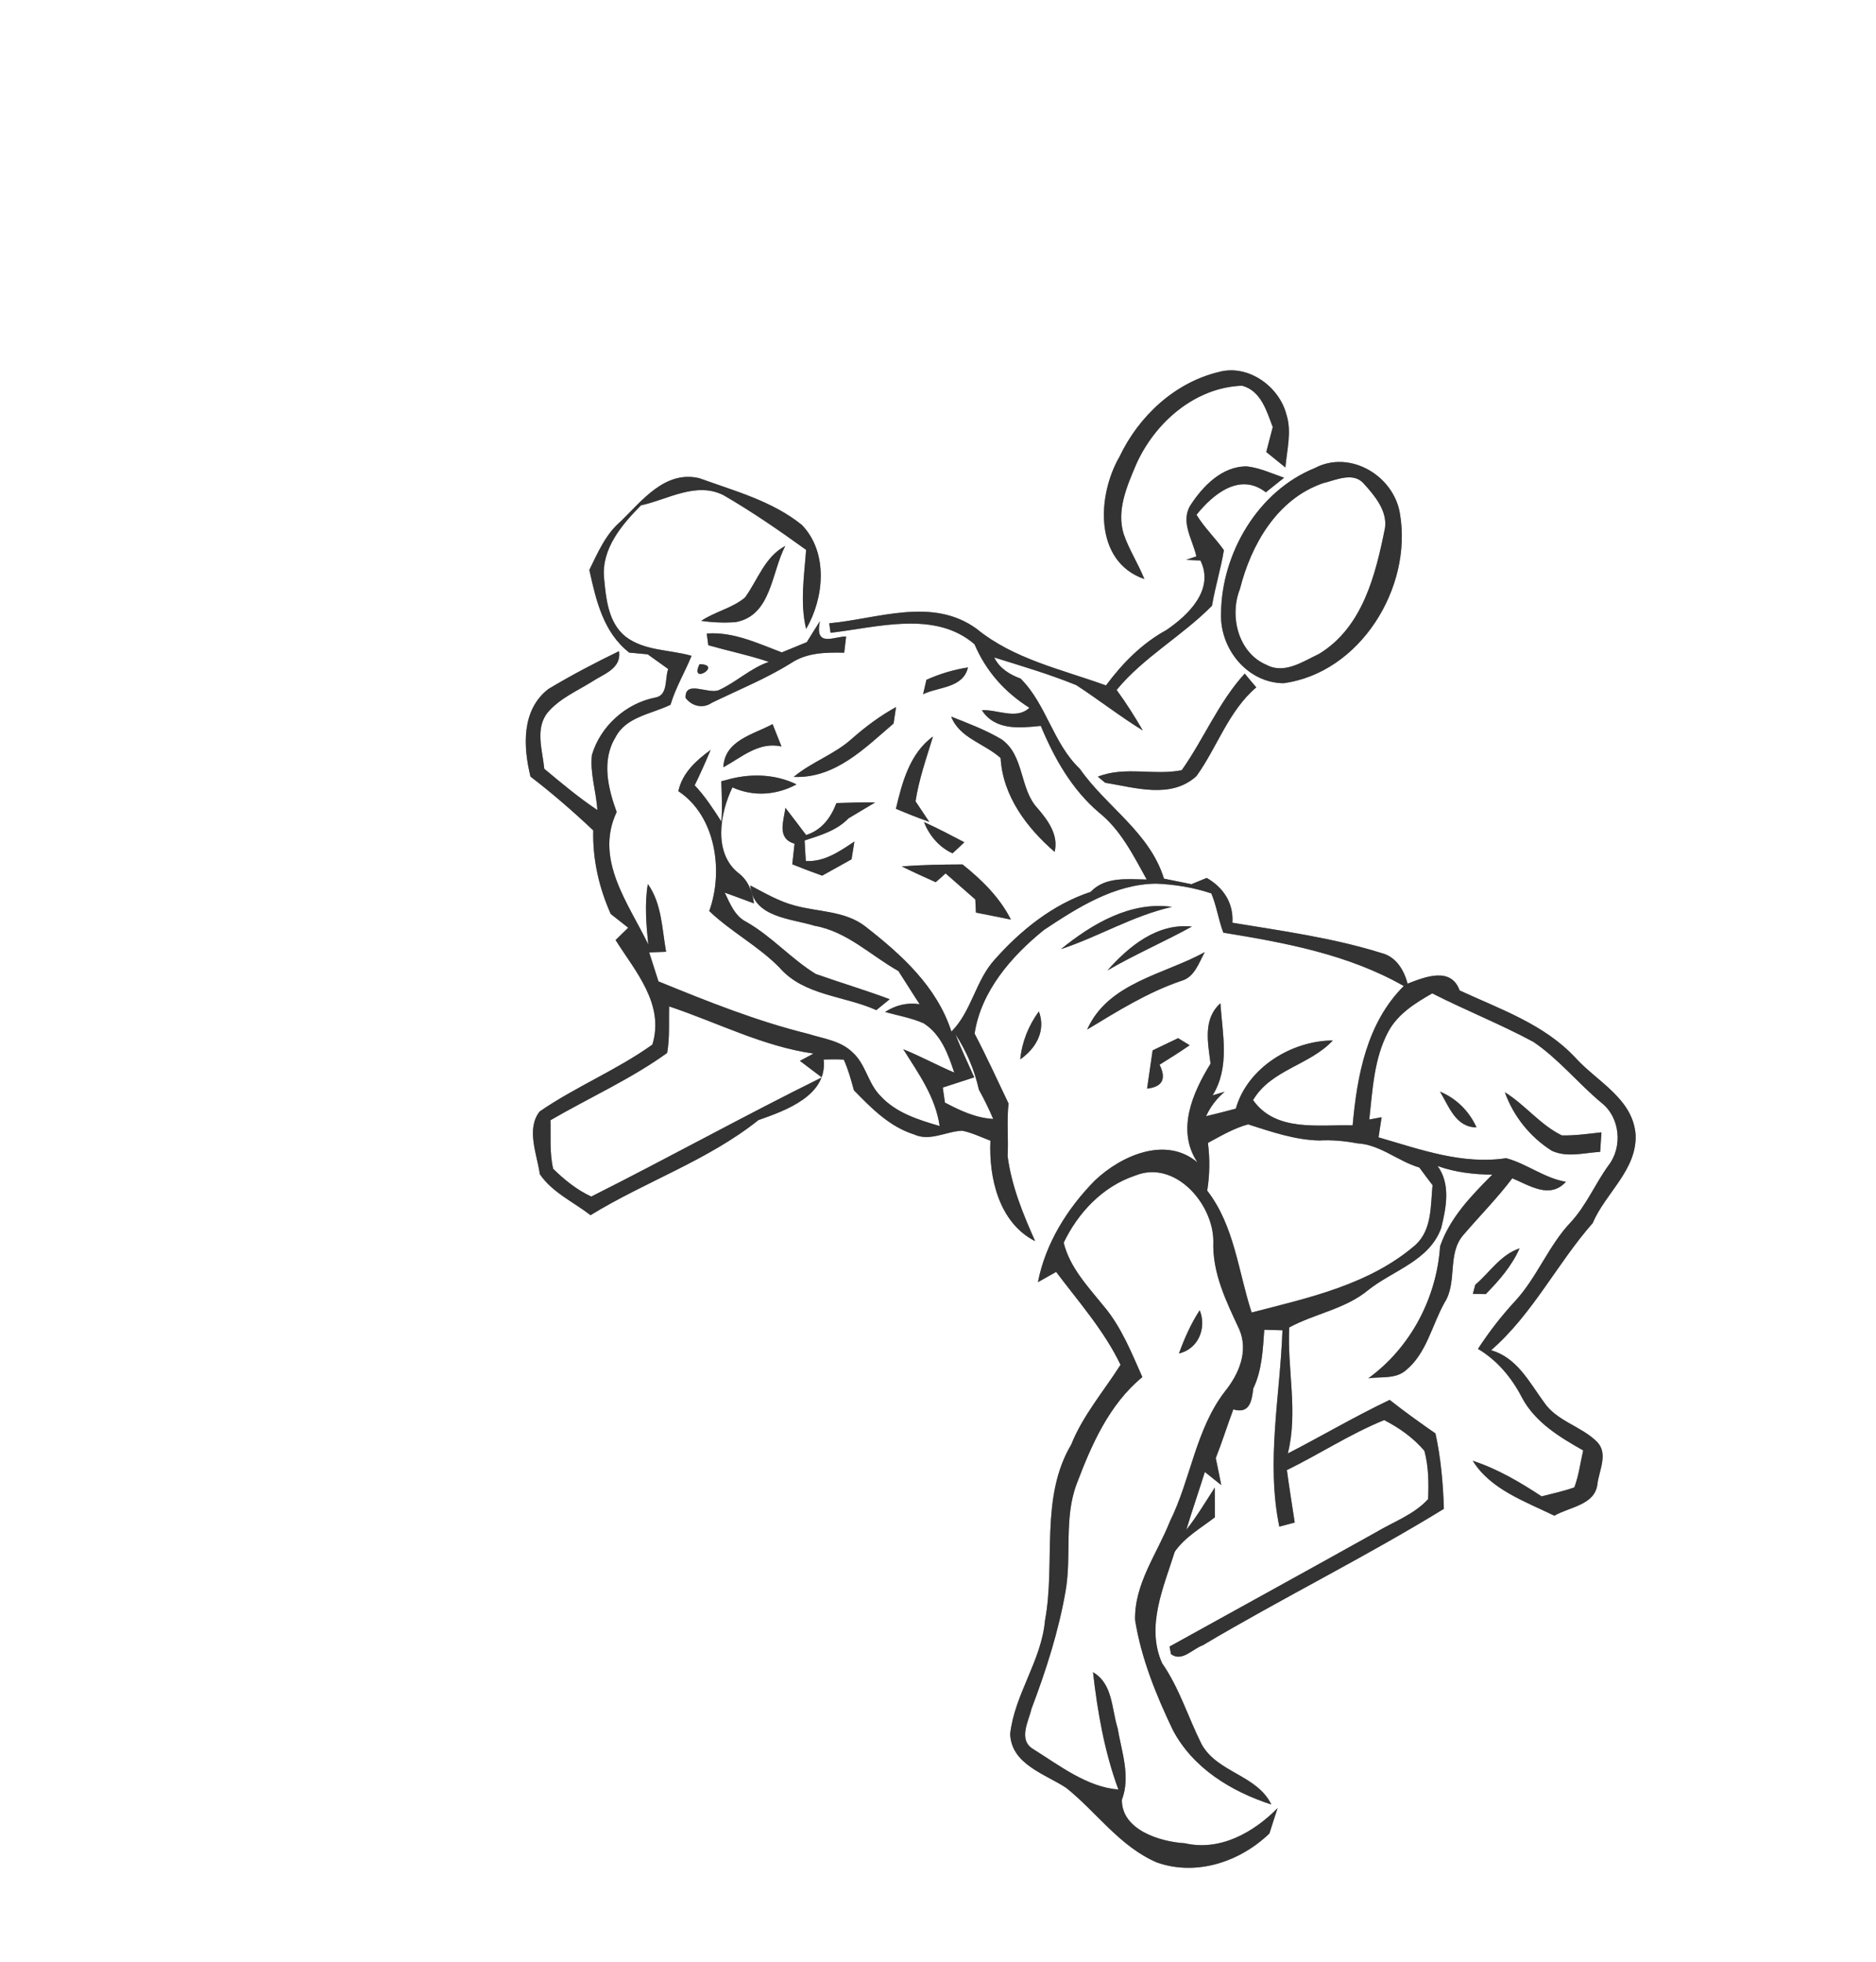 <?xml version="1.0" encoding="UTF-8" ?>
<!DOCTYPE svg PUBLIC "-//W3C//DTD SVG 1.1//EN" "http://www.w3.org/Graphics/SVG/1.1/DTD/svg11.dtd">
<svg width="263pt" height="275pt" viewBox="0 0 263 275" version="1.1" xmlns="http://www.w3.org/2000/svg">
<rect x="0" y="0" width="263" height="275" fill="#808080" stroke="none"/>
<g id="#ffffffff">
<path fill="#FFFFFF" opacity="1.00" d=" M 0.00 0.00 L 263.00 0.00 L 263.00 275.00 L 0.00 275.00 L 0.00 0.00 M 156.93 64.04 C 153.80 69.47 153.33 78.71 160.43 81.16 C 159.57 79.00 158.28 77.05 157.53 74.85 C 156.50 71.53 157.99 68.14 159.27 65.12 C 161.88 59.24 167.51 54.30 174.13 54.06 C 176.79 54.77 177.57 57.61 178.43 59.86 C 178.20 60.73 177.75 62.48 177.52 63.35 C 178.19 63.89 179.53 64.98 180.20 65.52 C 180.41 63.06 181.13 60.48 180.33 58.05 C 179.30 54.14 174.99 51.05 170.94 52.12 C 164.70 53.59 159.64 58.33 156.93 64.04 M 166.85 70.88 C 165.48 73.22 167.22 75.66 167.72 77.98 C 167.36 78.11 166.64 78.35 166.29 78.47 C 166.79 78.49 167.79 78.53 168.29 78.56 C 170.30 82.63 166.60 86.22 163.51 88.31 C 160.09 90.18 157.35 92.97 155.05 96.07 C 148.85 93.82 142.15 92.41 136.91 88.13 C 130.69 83.62 123.08 86.74 116.25 87.36 L 116.44 88.69 C 122.98 87.94 131.08 85.50 136.62 90.30 C 138.22 94.06 140.85 97.02 144.31 99.20 C 142.52 100.93 139.82 99.42 137.65 99.54 C 139.50 102.40 142.92 102.05 145.91 101.74 C 147.80 106.27 150.25 110.63 154.03 113.85 C 157.12 116.31 158.89 119.90 160.76 123.27 C 158.03 123.24 154.97 122.83 152.89 125.01 C 147.60 126.76 143.10 130.37 139.45 134.49 C 136.75 137.45 136.22 141.75 133.38 144.59 C 131.34 138.25 126.33 133.76 121.25 129.80 C 118.41 127.65 114.73 127.83 111.45 126.93 C 109.21 126.35 107.21 125.16 105.18 124.10 C 105.59 128.61 110.85 128.72 114.21 129.76 C 118.75 130.56 122.07 133.92 125.95 136.10 C 126.95 137.64 127.91 139.21 128.93 140.75 C 127.19 140.48 125.54 140.89 124.08 141.84 C 125.88 142.34 127.76 142.66 129.48 143.42 C 131.92 144.96 132.92 147.74 133.78 150.33 C 131.37 149.31 129.06 148.04 126.63 147.06 C 128.76 150.46 131.13 153.70 131.73 157.82 C 128.75 156.96 125.59 155.97 123.43 153.60 C 121.68 151.86 121.38 149.14 119.52 147.50 C 117.85 145.85 115.41 145.58 113.28 144.90 C 106.07 143.12 99.16 140.35 92.31 137.55 C 91.88 136.20 91.44 134.84 91.01 133.49 C 91.61 133.46 92.79 133.42 93.38 133.40 C 92.80 130.18 92.79 126.66 90.82 123.90 C 90.35 126.71 90.60 129.56 90.88 132.38 C 88.12 126.62 83.30 120.50 86.45 113.81 C 85.24 110.49 84.31 106.60 86.27 103.37 C 87.76 100.44 91.33 100.09 94.00 98.78 C 94.71 96.39 96.01 94.22 96.95 91.92 C 93.88 91.04 90.37 91.25 87.73 89.25 C 85.25 87.30 84.96 83.87 84.68 80.97 C 84.32 76.90 87.18 73.53 89.86 70.83 C 93.65 70.01 97.59 67.46 101.44 69.41 C 105.44 71.73 109.26 74.36 113.01 77.07 C 112.74 80.75 112.14 84.49 113.01 88.15 C 115.55 83.82 116.14 77.43 112.42 73.58 C 108.26 70.21 102.96 68.81 98.02 67.02 C 93.24 65.91 90.03 70.14 87.04 73.06 C 84.91 74.85 83.82 77.45 82.62 79.88 C 83.56 84.14 84.58 88.65 88.22 91.47 C 88.87 91.53 90.15 91.65 90.80 91.71 C 91.52 92.23 92.96 93.25 93.68 93.77 C 93.18 95.07 93.70 97.42 91.91 97.76 C 87.75 98.56 84.17 101.78 82.98 105.82 C 82.69 108.40 83.60 110.96 83.74 113.53 C 81.12 111.79 78.71 109.76 76.30 107.75 C 76.06 105.16 74.96 102.10 76.80 99.84 C 78.44 97.92 80.81 96.89 82.92 95.59 C 84.55 94.49 87.16 93.75 86.78 91.27 C 83.41 92.90 80.08 94.65 76.88 96.57 C 73.08 99.51 73.34 104.64 74.37 108.85 C 77.44 111.20 80.36 113.74 83.17 116.39 C 83.07 120.44 83.97 124.41 85.62 128.10 C 86.44 128.74 87.26 129.38 88.07 130.03 C 87.63 130.47 86.74 131.33 86.30 131.76 C 89.10 136.20 93.18 140.72 91.46 146.41 C 86.47 149.98 80.70 152.31 75.65 155.79 C 73.73 158.26 75.29 161.78 75.68 164.57 C 77.38 167.10 80.40 168.47 82.79 170.32 C 90.47 165.60 99.26 162.64 106.33 156.99 C 110.18 155.64 116.03 153.54 115.47 148.50 C 116.41 148.48 117.35 148.45 118.29 148.52 C 118.92 149.89 119.31 151.36 119.71 152.81 C 122.15 155.32 124.71 157.92 128.14 159.00 C 130.36 160.03 132.63 158.57 134.89 158.48 C 136.26 158.76 137.54 159.38 138.85 159.88 C 138.61 165.10 140.06 171.40 145.12 173.96 C 143.41 170.14 141.81 166.23 141.26 162.05 C 141.39 159.59 141.12 157.13 141.39 154.67 C 139.82 151.39 138.32 148.09 136.63 144.87 C 137.53 138.93 141.80 134.01 146.37 130.33 C 151.09 127.20 156.22 123.92 162.08 123.85 C 164.70 123.96 167.33 124.39 169.82 125.22 C 170.56 126.99 170.82 128.92 171.50 130.72 C 180.19 132.14 189.03 133.77 196.80 138.20 C 191.62 143.35 190.25 150.75 189.63 157.73 C 184.86 157.60 178.87 158.71 175.67 154.19 C 178.19 149.90 183.62 149.32 186.85 145.83 C 181.07 145.86 174.87 149.65 173.25 155.39 C 171.86 155.76 170.47 156.11 169.08 156.45 C 169.70 155.10 170.57 153.96 171.69 153.02 C 171.27 153.14 170.42 153.39 170.00 153.52 C 172.45 149.56 171.38 144.96 171.09 140.62 C 168.60 142.86 169.35 146.17 169.71 149.08 C 167.19 153.16 164.87 158.43 167.88 162.93 C 163.44 159.17 157.18 161.96 153.49 165.46 C 149.64 169.36 146.56 174.28 145.51 179.71 C 146.15 179.35 147.42 178.63 148.06 178.27 C 151.24 182.49 154.78 186.48 157.09 191.29 C 154.74 194.99 151.83 198.35 150.18 202.46 C 145.75 209.94 148.02 218.96 146.50 227.14 C 146.00 232.76 142.25 237.46 141.62 243.00 C 141.74 247.28 146.50 248.63 149.48 250.59 C 153.76 254.02 157.01 258.84 162.21 261.05 C 167.74 262.99 173.84 260.95 177.96 256.98 C 178.33 255.79 178.72 254.61 179.11 253.42 C 175.75 256.84 171.04 259.49 166.11 258.35 C 162.58 258.14 157.22 256.46 157.28 252.25 C 158.53 248.99 157.23 245.47 156.67 242.18 C 155.83 239.48 156.00 235.96 153.23 234.38 C 153.87 239.96 154.84 245.54 156.79 250.82 C 152.40 250.48 148.54 247.46 144.86 245.16 C 142.68 243.87 144.20 241.27 144.63 239.44 C 146.65 234.11 148.40 228.66 149.38 223.04 C 150.26 218.04 149.12 212.78 150.95 207.96 C 153.03 202.47 155.50 196.83 160.15 193.01 C 158.63 189.61 157.24 186.07 154.83 183.18 C 152.61 180.42 149.99 177.71 149.12 174.18 C 151.14 169.95 154.61 166.28 159.14 164.77 C 164.71 162.50 170.11 168.73 170.10 174.00 C 169.94 178.44 171.92 182.42 173.74 186.33 C 175.06 189.41 173.67 192.62 171.71 195.04 C 167.61 200.38 166.95 207.30 164.02 213.22 C 162.23 217.76 159.01 221.98 159.13 227.07 C 160.00 232.46 162.08 237.59 164.43 242.49 C 167.25 247.84 172.63 251.10 178.23 252.92 C 176.22 248.76 170.69 248.48 168.46 244.48 C 166.57 240.72 165.35 236.61 162.92 233.12 C 160.61 227.96 163.13 222.48 164.69 217.49 C 166.10 215.44 168.38 214.16 170.32 212.66 C 170.31 211.62 170.30 209.54 170.30 208.50 C 169.01 210.50 167.79 212.55 166.31 214.42 C 167.13 211.70 168.06 209.02 168.91 206.31 C 169.48 206.77 170.63 207.69 171.21 208.15 C 170.96 206.88 170.71 205.63 170.44 204.37 C 171.33 202.12 172.05 199.81 172.90 197.54 C 175.18 198.21 175.49 196.39 175.70 194.61 C 176.93 192.05 177.04 189.16 177.24 186.38 C 177.88 186.40 179.16 186.43 179.79 186.45 C 179.47 195.60 177.47 204.84 179.35 213.97 C 179.89 213.82 180.97 213.54 181.51 213.40 C 181.14 210.95 180.74 208.51 180.41 206.05 C 185.00 203.80 189.30 200.97 194.05 199.04 C 196.16 200.12 198.15 201.53 199.69 203.35 C 200.28 205.54 200.31 207.85 200.21 210.11 C 198.25 212.28 195.38 213.28 192.92 214.75 C 183.29 220.13 173.61 225.43 163.96 230.78 C 164.02 231.05 164.12 231.58 164.17 231.85 C 165.71 232.97 167.18 231.11 168.62 230.60 C 179.75 223.99 191.39 218.25 202.42 211.48 C 202.31 207.93 202.00 204.38 201.24 200.91 C 199.06 199.40 196.90 197.85 194.82 196.21 C 189.96 198.52 185.32 201.26 180.54 203.72 C 182.01 197.87 180.44 191.95 180.74 186.05 C 184.34 184.11 188.61 183.48 191.82 180.81 C 195.33 178.03 200.40 176.71 202.05 172.10 C 202.74 169.27 203.40 165.98 201.54 163.43 C 203.99 164.31 206.60 164.61 209.20 164.64 C 206.26 167.61 203.28 170.64 201.89 174.68 C 201.40 181.94 197.74 188.89 191.83 193.18 C 193.57 192.92 195.60 193.32 197.06 192.09 C 200.00 189.70 200.73 185.76 202.51 182.58 C 204.35 179.71 202.85 175.79 205.12 173.13 C 207.40 170.46 209.89 167.96 212.01 165.15 C 214.48 166.18 217.28 168.10 219.53 165.64 C 216.50 165.13 214.02 163.09 211.15 162.33 C 205.01 163.27 199.06 161.09 193.26 159.41 C 193.37 158.71 193.58 157.30 193.69 156.59 L 191.96 156.91 C 192.43 152.75 192.61 148.36 194.63 144.59 C 195.96 142.11 198.42 140.58 200.79 139.23 C 205.46 141.61 210.35 143.54 214.97 146.03 C 218.51 148.42 221.21 151.82 224.49 154.55 C 227.14 156.61 227.52 160.77 225.47 163.38 C 223.62 165.94 222.39 168.94 220.23 171.28 C 217.09 174.58 215.50 179.00 212.42 182.35 C 210.49 184.43 208.75 186.68 207.20 189.06 C 209.92 190.68 211.93 193.10 213.37 195.89 C 215.22 199.36 218.64 201.42 221.95 203.29 C 221.55 205.02 221.34 206.80 220.71 208.47 C 219.21 209.01 217.65 209.33 216.12 209.73 C 213.09 207.73 209.94 205.88 206.47 204.74 C 208.95 208.76 213.83 210.45 217.91 212.44 C 220.01 211.22 223.58 210.95 223.94 208.05 C 224.16 206.12 225.51 203.74 223.89 202.09 C 221.69 199.88 218.25 199.21 216.45 196.53 C 214.39 193.72 212.67 190.28 209.04 189.25 C 214.87 184.18 218.25 177.16 223.28 171.43 C 225.08 167.19 229.50 163.99 229.30 159.04 C 228.92 153.97 223.88 151.60 220.83 148.22 C 216.46 143.54 210.29 141.44 204.63 138.82 C 203.40 135.44 199.73 136.94 197.33 137.87 C 196.83 135.94 195.70 134.07 193.64 133.57 C 186.85 131.45 179.75 130.48 172.77 129.33 C 172.96 126.57 171.49 124.37 169.17 123.05 C 168.64 123.27 167.57 123.71 167.03 123.93 C 165.75 123.66 164.46 123.40 163.18 123.15 C 161.17 116.64 155.10 113.09 151.38 107.75 C 147.63 104.20 146.73 98.75 143.08 95.11 C 141.53 94.54 140.13 93.68 139.38 92.15 C 143.24 93.36 147.15 94.50 150.89 96.03 C 154.04 98.08 157.01 100.41 160.21 102.38 C 159.08 100.43 157.87 98.52 156.54 96.70 C 160.36 92.07 165.73 89.15 169.91 84.90 C 170.35 82.28 171.15 79.73 171.58 77.11 C 170.37 75.40 168.83 73.95 167.74 72.15 C 170.06 69.26 173.81 66.16 177.46 69.00 C 178.10 68.49 179.38 67.47 180.02 66.96 C 178.31 66.37 176.63 65.58 174.82 65.37 C 171.31 65.33 168.61 68.15 166.85 70.88 M 184.31 65.61 C 176.35 68.83 171.24 77.57 171.18 86.00 C 171.01 90.93 174.86 95.70 179.92 95.76 C 190.70 94.32 198.04 82.34 196.26 72.00 C 195.42 66.70 189.27 62.99 184.31 65.61 M 104.45 83.74 C 102.67 85.25 100.24 85.71 98.31 87.02 C 99.90 87.25 101.50 87.31 103.10 87.20 C 108.16 86.31 108.12 80.25 110.09 76.52 C 107.22 78.03 106.24 81.27 104.45 83.74 M 113.11 90.00 C 111.94 90.47 110.77 90.95 109.60 91.44 C 106.22 90.17 102.80 88.51 99.08 88.80 C 99.14 89.21 99.24 90.03 99.30 90.44 C 102.12 91.24 105.00 91.83 107.79 92.77 C 105.20 93.65 103.23 95.61 100.77 96.73 C 99.27 97.35 96.02 95.24 96.11 97.81 C 96.96 98.97 98.54 99.37 99.78 98.51 C 103.53 96.68 107.43 95.12 110.98 92.89 C 113.17 91.46 115.83 91.43 118.35 91.48 C 118.42 90.92 118.55 89.79 118.62 89.22 C 117.04 89.15 114.14 90.88 114.95 87.07 C 114.32 88.04 113.71 89.02 113.11 90.00 M 98.07 93.09 C 96.59 96.13 101.41 93.15 98.07 93.09 M 129.88 95.28 C 129.76 95.79 129.53 96.80 129.41 97.30 C 131.61 96.24 135.01 96.46 135.70 93.55 C 133.68 93.86 131.74 94.45 129.88 95.28 M 165.67 107.95 C 161.85 108.73 157.68 107.35 153.91 108.86 C 154.17 109.07 154.68 109.49 154.93 109.71 C 159.12 110.38 164.17 112.03 167.73 108.78 C 170.66 104.72 172.20 99.68 176.12 96.34 C 175.57 95.70 175.03 95.06 174.50 94.41 C 170.82 98.44 168.78 103.55 165.67 107.95 M 119.46 103.51 C 117.02 105.73 113.80 106.78 111.27 108.89 C 117.07 109.14 121.22 104.87 125.27 101.41 C 125.36 100.83 125.54 99.68 125.62 99.10 C 123.40 100.32 121.36 101.84 119.46 103.51 M 133.35 100.44 C 134.52 103.47 138.04 104.21 140.28 106.25 C 140.58 111.58 143.97 116.05 147.85 119.40 C 148.43 117.04 146.92 114.99 145.48 113.31 C 142.89 110.58 143.65 105.89 140.40 103.62 C 138.18 102.30 135.74 101.39 133.35 100.44 M 101.41 107.54 C 103.97 106.15 106.39 103.90 109.56 104.63 C 109.15 103.58 108.73 102.54 108.31 101.49 C 105.63 102.95 101.57 103.75 101.41 107.54 M 125.60 113.36 C 127.13 114.01 128.69 114.63 130.27 115.19 C 129.79 114.47 128.83 113.03 128.35 112.31 C 128.83 109.20 129.88 106.23 130.80 103.23 C 127.55 105.57 126.47 109.67 125.60 113.36 M 95.10 110.89 C 100.37 114.39 101.45 122.12 99.43 127.69 C 102.49 130.62 106.33 132.60 109.30 135.64 C 112.72 139.57 118.38 139.55 122.85 141.58 C 123.48 141.07 124.10 140.56 124.73 140.05 C 121.31 138.77 117.80 137.73 114.36 136.51 C 110.91 134.39 108.20 131.25 104.66 129.23 C 103.01 128.41 102.35 126.65 101.60 125.11 C 102.97 125.60 104.33 126.11 105.70 126.62 C 105.48 124.93 104.88 123.37 103.48 122.33 C 99.97 119.49 100.94 113.97 102.68 110.36 C 105.62 111.69 108.86 111.46 111.66 109.94 C 108.62 108.44 105.01 108.38 101.80 109.33 L 101.12 109.50 C 101.18 111.38 101.28 113.26 101.13 115.15 C 99.99 113.37 98.84 111.60 97.39 110.07 C 98.18 108.43 98.93 106.79 99.62 105.11 C 97.59 106.59 95.66 108.32 95.10 110.89 M 117.26 112.56 C 116.47 114.63 115.20 116.34 113.01 117.04 C 112.05 115.76 111.09 114.49 110.11 113.23 C 109.87 115.08 108.86 117.52 111.39 118.25 C 111.31 118.97 111.15 120.42 111.07 121.14 C 112.45 121.70 113.85 122.23 115.26 122.73 C 116.63 121.96 118.01 121.21 119.38 120.44 C 119.48 119.82 119.68 118.57 119.78 117.95 C 117.72 119.32 115.58 120.83 112.97 120.68 C 112.90 119.72 112.85 118.76 112.80 117.80 C 114.99 117.08 117.31 116.42 118.95 114.70 C 120.20 113.95 121.45 113.22 122.69 112.47 C 120.88 112.45 119.07 112.49 117.26 112.56 M 129.53 115.22 C 130.29 117.11 131.65 118.75 133.54 119.60 C 134.10 119.09 134.65 118.58 135.19 118.05 C 133.32 117.07 131.45 116.08 129.53 115.22 M 126.41 121.43 C 127.98 122.21 129.58 122.93 131.18 123.65 C 131.53 123.35 132.22 122.73 132.57 122.42 C 133.95 123.64 135.34 124.86 136.73 126.07 C 136.75 126.53 136.79 127.45 136.82 127.91 C 138.45 128.22 140.08 128.56 141.72 128.89 C 140.17 125.79 137.61 123.29 134.94 121.16 C 132.10 121.17 129.25 121.22 126.41 121.43 M 148.74 133.03 C 154.03 131.28 158.83 128.34 164.31 127.11 C 158.49 126.29 153.08 129.50 148.74 133.03 M 155.26 136.01 C 159.10 133.78 163.19 132.01 167.09 129.87 C 162.23 129.35 158.26 132.63 155.26 136.01 M 152.41 144.30 C 156.65 141.74 160.85 139.10 165.57 137.49 C 167.46 136.99 168.05 134.98 168.90 133.45 C 163.19 136.60 155.34 137.71 152.41 144.30 M 143.03 148.48 C 145.24 146.94 146.66 144.47 145.64 141.76 C 144.20 143.73 143.27 146.03 143.03 148.48 M 161.59 147.22 C 161.34 149.01 161.06 150.79 160.81 152.58 C 162.96 152.34 163.55 151.22 162.56 149.23 C 163.99 148.35 165.40 147.45 166.78 146.50 C 166.37 146.26 165.56 145.76 165.16 145.51 C 163.97 146.09 162.78 146.66 161.59 147.22 M 201.88 153.00 C 203.12 155.07 204.10 158.02 206.99 158.01 C 205.97 155.74 204.18 153.97 201.88 153.00 M 210.97 153.09 C 212.17 156.46 214.53 159.39 217.55 161.29 C 219.68 162.28 222.09 161.58 224.33 161.44 C 224.39 160.53 224.45 159.62 224.51 158.71 C 222.67 158.91 220.82 159.18 218.96 159.14 C 215.92 157.66 213.82 154.85 210.97 153.09 M 206.82 180.07 C 206.73 180.39 206.57 181.03 206.48 181.35 C 206.94 181.36 207.84 181.37 208.29 181.38 C 210.16 179.48 211.94 177.44 213.03 174.97 C 210.38 175.85 208.86 178.34 206.82 180.07 M 165.28 189.70 C 168.01 189.07 169.19 186.13 168.19 183.64 C 166.96 185.52 166.05 187.59 165.28 189.70 Z" />
<path fill="#FFFFFF" opacity="1.00" d=" M 185.46 67.73 C 187.28 67.29 189.75 66.07 191.22 67.82 C 192.73 69.48 194.49 71.59 194.17 73.98 C 192.85 80.55 191.06 87.91 184.92 91.65 C 182.68 92.70 180.07 94.54 177.56 93.19 C 173.57 91.51 172.32 86.33 173.83 82.55 C 175.40 76.31 179.06 69.94 185.46 67.73 Z" />
<path fill="#FFFFFF" opacity="1.00" d=" M 93.81 141.06 C 100.54 143.30 106.95 146.66 114.05 147.67 C 113.57 147.93 112.62 148.44 112.14 148.69 C 112.91 149.27 114.44 150.43 115.21 151.01 C 104.34 156.38 93.72 162.27 82.89 167.71 C 80.88 166.78 79.12 165.36 77.55 163.82 C 77.03 161.59 77.23 159.28 77.17 157.01 C 82.61 153.85 88.43 151.25 93.53 147.58 C 93.91 145.43 93.74 143.23 93.81 141.06 Z" />
<path fill="#FFFFFF" opacity="1.00" d=" M 133.95 144.97 C 135.50 147.34 136.61 149.95 137.23 152.72 C 137.97 154.06 138.64 155.42 139.24 156.83 C 136.80 156.70 134.60 155.66 132.47 154.54 C 132.40 154.01 132.25 152.96 132.17 152.43 C 133.64 151.95 135.10 151.47 136.58 151.00 C 135.69 148.99 134.73 147.02 133.95 144.97 Z" />
<path fill="#FFFFFF" opacity="1.00" d=" M 169.34 160.19 C 171.16 159.21 172.96 158.14 174.97 157.59 C 178.21 158.62 181.46 159.76 184.91 159.85 C 186.71 159.75 188.50 159.91 190.27 160.25 C 193.48 160.41 195.97 162.76 198.98 163.64 C 199.59 164.47 200.20 165.29 200.83 166.11 C 200.55 168.99 200.77 172.34 198.45 174.48 C 192.02 180.05 183.49 181.89 175.47 183.96 C 173.59 178.21 173.06 171.81 169.24 166.88 C 169.60 164.66 169.63 162.41 169.34 160.19 Z" />
</g>
<g id="#4c4e4cff">
<path fill="#333333" opacity="1.00" d=" M 156.93 64.04 C 159.64 58.33 164.70 53.59 170.94 52.12 C 174.99 51.05 179.30 54.14 180.33 58.05 C 181.13 60.48 180.41 63.06 180.20 65.52 C 179.53 64.98 178.19 63.89 177.52 63.35 C 177.75 62.48 178.20 60.73 178.43 59.86 C 177.57 57.61 176.79 54.77 174.13 54.06 C 167.51 54.30 161.88 59.24 159.27 65.12 C 157.99 68.14 156.50 71.53 157.53 74.85 C 158.28 77.05 159.57 79.00 160.43 81.16 C 153.33 78.71 153.80 69.47 156.93 64.04 Z" />
<path fill="#333333" opacity="1.00" d=" M 166.85 70.88 C 168.61 68.15 171.31 65.33 174.82 65.37 C 176.63 65.58 178.31 66.37 180.02 66.96 C 179.38 67.47 178.10 68.49 177.46 69.00 C 173.81 66.16 170.06 69.26 167.74 72.15 C 168.83 73.95 170.37 75.40 171.58 77.11 C 171.15 79.73 170.35 82.28 169.91 84.90 C 165.73 89.15 160.36 92.07 156.54 96.70 C 157.87 98.52 159.08 100.43 160.21 102.38 C 157.01 100.41 154.04 98.08 150.89 96.03 C 147.15 94.50 143.24 93.36 139.38 92.15 C 140.13 93.68 141.53 94.54 143.08 95.11 C 146.73 98.75 147.63 104.20 151.38 107.75 C 155.10 113.09 161.17 116.64 163.18 123.15 C 164.46 123.40 165.75 123.66 167.03 123.93 C 167.57 123.71 168.64 123.27 169.17 123.05 C 171.49 124.37 172.96 126.57 172.77 129.33 C 179.75 130.48 186.85 131.45 193.64 133.57 C 195.70 134.07 196.83 135.94 197.33 137.87 C 199.73 136.94 203.40 135.44 204.63 138.82 C 210.29 141.44 216.46 143.54 220.83 148.22 C 223.88 151.60 228.92 153.97 229.30 159.04 C 229.50 163.99 225.08 167.19 223.28 171.43 C 218.25 177.16 214.87 184.18 209.04 189.25 C 212.67 190.28 214.39 193.72 216.45 196.53 C 218.25 199.21 221.69 199.88 223.89 202.09 C 225.51 203.74 224.16 206.12 223.94 208.05 C 223.58 210.95 220.01 211.22 217.91 212.44 C 213.83 210.45 208.95 208.76 206.47 204.74 C 209.94 205.88 213.09 207.73 216.12 209.73 C 217.65 209.33 219.21 209.01 220.71 208.47 C 221.34 206.80 221.55 205.02 221.95 203.29 C 218.64 201.42 215.22 199.36 213.37 195.89 C 211.93 193.10 209.92 190.68 207.20 189.06 C 208.75 186.68 210.49 184.43 212.42 182.35 C 215.50 179.00 217.09 174.58 220.23 171.28 C 222.39 168.94 223.62 165.94 225.47 163.38 C 227.52 160.77 227.14 156.61 224.49 154.55 C 221.21 151.82 218.51 148.42 214.97 146.03 C 210.35 143.54 205.46 141.61 200.79 139.23 C 198.42 140.58 195.96 142.11 194.63 144.59 C 192.61 148.36 192.43 152.75 191.96 156.91 L 193.69 156.59 C 193.58 157.30 193.37 158.71 193.26 159.41 C 199.06 161.09 205.01 163.27 211.15 162.33 C 214.02 163.09 216.50 165.13 219.53 165.64 C 217.28 168.10 214.48 166.18 212.01 165.15 C 209.89 167.96 207.40 170.46 205.12 173.13 C 202.85 175.79 204.35 179.71 202.51 182.58 C 200.73 185.76 200.00 189.70 197.06 192.09 C 195.60 193.32 193.57 192.92 191.83 193.18 C 197.74 188.89 201.40 181.94 201.89 174.68 C 203.28 170.64 206.26 167.61 209.20 164.64 C 206.60 164.61 203.99 164.31 201.54 163.43 C 203.40 165.98 202.74 169.27 202.05 172.10 C 200.40 176.71 195.33 178.03 191.82 180.81 C 188.61 183.48 184.34 184.11 180.74 186.05 C 180.44 191.95 182.01 197.87 180.54 203.72 C 185.32 201.26 189.96 198.52 194.82 196.21 C 196.90 197.85 199.06 199.40 201.24 200.91 C 202.00 204.38 202.31 207.93 202.42 211.48 C 191.39 218.25 179.75 223.99 168.62 230.60 C 167.18 231.11 165.71 232.97 164.17 231.85 C 164.12 231.58 164.02 231.05 163.96 230.78 C 173.61 225.43 183.29 220.13 192.92 214.75 C 195.38 213.28 198.25 212.28 200.21 210.11 C 200.31 207.85 200.28 205.54 199.69 203.35 C 198.15 201.53 196.16 200.12 194.05 199.04 C 189.30 200.97 185.00 203.80 180.41 206.05 C 180.74 208.51 181.14 210.95 181.51 213.40 C 180.97 213.54 179.89 213.82 179.35 213.97 C 177.47 204.84 179.47 195.60 179.79 186.45 C 179.16 186.43 177.88 186.40 177.24 186.38 C 177.04 189.16 176.93 192.05 175.70 194.61 C 175.49 196.39 175.18 198.21 172.90 197.54 C 172.05 199.81 171.33 202.12 170.44 204.37 C 170.71 205.63 170.96 206.88 171.21 208.15 C 170.63 207.69 169.48 206.77 168.91 206.31 C 168.06 209.02 167.13 211.70 166.31 214.42 C 167.79 212.55 169.01 210.50 170.30 208.50 C 170.30 209.54 170.31 211.62 170.32 212.66 C 168.38 214.16 166.10 215.44 164.69 217.49 C 163.13 222.48 160.61 227.96 162.92 233.12 C 165.35 236.61 166.57 240.72 168.46 244.48 C 170.69 248.48 176.22 248.76 178.23 252.92 C 172.63 251.10 167.25 247.84 164.43 242.49 C 162.08 237.59 160.00 232.46 159.13 227.07 C 159.01 221.98 162.23 217.76 164.02 213.22 C 166.95 207.30 167.61 200.38 171.71 195.04 C 173.67 192.62 175.06 189.41 173.74 186.33 C 171.92 182.42 169.94 178.44 170.10 174.00 C 170.11 168.73 164.71 162.50 159.14 164.77 C 154.61 166.28 151.14 169.95 149.12 174.18 C 149.99 177.71 152.61 180.42 154.83 183.18 C 157.24 186.07 158.63 189.61 160.15 193.01 C 155.50 196.83 153.03 202.47 150.95 207.96 C 149.12 212.78 150.26 218.04 149.38 223.04 C 148.40 228.66 146.65 234.11 144.63 239.44 C 144.20 241.27 142.68 243.87 144.86 245.16 C 148.54 247.46 152.40 250.48 156.79 250.82 C 154.84 245.54 153.87 239.96 153.23 234.38 C 156.00 235.96 155.83 239.48 156.67 242.18 C 157.23 245.47 158.53 248.99 157.28 252.25 C 157.22 256.46 162.58 258.14 166.11 258.35 C 171.04 259.49 175.75 256.84 179.11 253.42 C 178.72 254.61 178.33 255.79 177.96 256.98 C 173.84 260.95 167.74 262.99 162.21 261.05 C 157.01 258.84 153.76 254.02 149.48 250.59 C 146.50 248.63 141.74 247.28 141.62 243.00 C 142.25 237.46 146.00 232.76 146.50 227.14 C 148.02 218.96 145.75 209.94 150.18 202.46 C 151.83 198.35 154.74 194.99 157.09 191.29 C 154.78 186.48 151.24 182.49 148.06 178.27 C 147.42 178.63 146.15 179.35 145.51 179.71 C 146.56 174.28 149.64 169.36 153.49 165.46 C 157.18 161.96 163.44 159.17 167.88 162.93 C 164.87 158.43 167.19 153.16 169.71 149.08 C 169.35 146.17 168.60 142.86 171.09 140.62 C 171.38 144.96 172.45 149.56 170.00 153.52 C 170.42 153.39 171.27 153.14 171.69 153.02 C 170.57 153.96 169.70 155.10 169.08 156.45 C 170.47 156.11 171.86 155.76 173.25 155.39 C 174.87 149.65 181.07 145.86 186.85 145.83 C 183.62 149.32 178.19 149.90 175.67 154.19 C 178.87 158.71 184.86 157.60 189.63 157.73 C 190.25 150.75 191.62 143.35 196.80 138.20 C 189.03 133.77 180.19 132.14 171.50 130.72 C 170.82 128.92 170.56 126.99 169.82 125.22 C 167.33 124.39 164.70 123.96 162.08 123.85 C 156.22 123.92 151.09 127.20 146.37 130.33 C 141.80 134.01 137.53 138.93 136.63 144.87 C 138.32 148.09 139.82 151.39 141.39 154.67 C 141.12 157.13 141.39 159.59 141.26 162.05 C 141.81 166.23 143.41 170.14 145.12 173.96 C 140.06 171.40 138.61 165.10 138.85 159.88 C 137.54 159.38 136.26 158.76 134.89 158.48 C 132.63 158.57 130.36 160.03 128.14 159.00 C 124.71 157.92 122.15 155.32 119.71 152.81 C 119.31 151.36 118.92 149.89 118.29 148.52 C 117.35 148.45 116.41 148.48 115.47 148.50 C 116.03 153.54 110.18 155.64 106.33 156.99 C 99.26 162.64 90.47 165.60 82.79 170.32 C 80.40 168.47 77.38 167.10 75.68 164.57 C 75.29 161.78 73.73 158.26 75.65 155.79 C 80.70 152.31 86.47 149.98 91.46 146.41 C 93.18 140.72 89.10 136.20 86.30 131.76 C 86.74 131.33 87.63 130.47 88.07 130.03 C 87.26 129.38 86.44 128.74 85.62 128.10 C 83.97 124.41 83.07 120.44 83.17 116.39 C 80.36 113.74 77.44 111.20 74.37 108.85 C 73.34 104.64 73.08 99.51 76.88 96.57 C 80.08 94.65 83.41 92.90 86.78 91.27 C 87.16 93.75 84.55 94.49 82.92 95.59 C 80.81 96.89 78.44 97.92 76.80 99.84 C 74.96 102.10 76.06 105.16 76.30 107.75 C 78.71 109.76 81.12 111.79 83.74 113.53 C 83.60 110.96 82.69 108.40 82.98 105.82 C 84.17 101.78 87.75 98.56 91.91 97.76 C 93.70 97.42 93.18 95.07 93.68 93.77 C 92.96 93.25 91.52 92.23 90.80 91.71 C 90.15 91.65 88.87 91.53 88.22 91.47 C 84.58 88.65 83.56 84.14 82.62 79.88 C 83.82 77.45 84.91 74.85 87.04 73.06 C 90.03 70.14 93.24 65.91 98.02 67.02 C 102.96 68.81 108.26 70.21 112.42 73.58 C 116.14 77.43 115.55 83.82 113.01 88.15 C 112.14 84.49 112.74 80.75 113.01 77.07 C 109.26 74.36 105.44 71.73 101.44 69.41 C 97.59 67.46 93.65 70.01 89.86 70.83 C 87.18 73.53 84.32 76.90 84.68 80.97 C 84.96 83.87 85.25 87.30 87.73 89.25 C 90.37 91.25 93.88 91.04 96.95 91.92 C 96.01 94.22 94.71 96.39 94.00 98.78 C 91.33 100.09 87.76 100.44 86.27 103.37 C 84.31 106.60 85.24 110.49 86.45 113.81 C 83.30 120.50 88.12 126.62 90.88 132.38 C 90.60 129.56 90.35 126.71 90.82 123.90 C 92.79 126.66 92.80 130.18 93.38 133.40 C 92.79 133.42 91.61 133.46 91.01 133.49 C 91.44 134.84 91.88 136.20 92.31 137.55 C 99.16 140.35 106.07 143.12 113.28 144.90 C 115.41 145.58 117.85 145.85 119.52 147.50 C 121.38 149.14 121.68 151.86 123.43 153.60 C 125.59 155.97 128.75 156.96 131.73 157.82 C 131.13 153.70 128.76 150.46 126.63 147.06 C 129.06 148.04 131.37 149.31 133.78 150.33 C 132.92 147.74 131.92 144.96 129.48 143.42 C 127.76 142.66 125.88 142.34 124.08 141.84 C 125.54 140.89 127.19 140.48 128.93 140.75 C 127.91 139.21 126.95 137.64 125.95 136.10 C 122.07 133.92 118.75 130.56 114.21 129.76 C 110.85 128.72 105.59 128.61 105.18 124.10 C 107.21 125.16 109.21 126.35 111.45 126.93 C 114.73 127.83 118.41 127.65 121.25 129.80 C 126.33 133.76 131.34 138.25 133.38 144.59 C 136.22 141.75 136.75 137.45 139.45 134.49 C 143.10 130.37 147.60 126.76 152.89 125.01 C 154.97 122.83 158.03 123.24 160.76 123.27 C 158.89 119.90 157.12 116.31 154.03 113.85 C 150.25 110.63 147.80 106.27 145.91 101.74 C 142.92 102.05 139.50 102.40 137.65 99.54 C 139.82 99.42 142.52 100.93 144.31 99.20 C 140.85 97.02 138.22 94.06 136.62 90.30 C 131.08 85.50 122.98 87.94 116.44 88.69 L 116.25 87.36 C 123.08 86.74 130.69 83.62 136.91 88.13 C 142.15 92.41 148.85 93.82 155.05 96.07 C 157.35 92.97 160.09 90.18 163.51 88.31 C 166.60 86.22 170.30 82.63 168.29 78.56 C 167.79 78.53 166.79 78.49 166.29 78.47 C 166.64 78.35 167.36 78.11 167.72 77.98 C 167.22 75.66 165.48 73.22 166.85 70.88 M 93.81 141.06 C 93.74 143.23 93.91 145.43 93.53 147.58 C 88.43 151.25 82.61 153.85 77.17 157.01 C 77.23 159.28 77.03 161.59 77.55 163.82 C 79.12 165.36 80.88 166.78 82.89 167.71 C 93.72 162.27 104.34 156.38 115.21 151.01 C 114.44 150.43 112.91 149.27 112.14 148.69 C 112.62 148.44 113.57 147.93 114.05 147.67 C 106.95 146.66 100.54 143.30 93.81 141.06 M 133.95 144.97 C 134.73 147.02 135.69 148.99 136.58 151.00 C 135.10 151.47 133.64 151.95 132.17 152.43 C 132.25 152.96 132.40 154.01 132.47 154.54 C 134.60 155.66 136.80 156.70 139.24 156.83 C 138.64 155.42 137.97 154.06 137.23 152.72 C 136.61 149.95 135.50 147.34 133.95 144.97 M 169.34 160.19 C 169.63 162.41 169.60 164.66 169.24 166.88 C 173.06 171.81 173.59 178.21 175.47 183.96 C 183.49 181.89 192.02 180.05 198.45 174.48 C 200.77 172.34 200.55 168.99 200.83 166.11 C 200.20 165.29 199.59 164.47 198.98 163.64 C 195.97 162.76 193.48 160.41 190.27 160.25 C 188.50 159.91 186.71 159.75 184.91 159.85 C 181.46 159.76 178.21 158.62 174.97 157.59 C 172.96 158.14 171.16 159.21 169.34 160.19 Z" />
<path fill="#333333" opacity="1.00" d=" M 184.31 65.61 C 189.27 62.99 195.42 66.70 196.26 72.00 C 198.04 82.34 190.70 94.32 179.92 95.76 C 174.86 95.70 171.01 90.93 171.18 86.00 C 171.24 77.57 176.35 68.83 184.31 65.61 M 185.46 67.73 C 179.06 69.94 175.40 76.31 173.83 82.55 C 172.32 86.33 173.57 91.51 177.56 93.19 C 180.07 94.54 182.68 92.70 184.92 91.65 C 191.06 87.91 192.85 80.55 194.17 73.98 C 194.49 71.59 192.73 69.48 191.22 67.82 C 189.75 66.07 187.28 67.29 185.46 67.73 Z" />
<path fill="#333333" opacity="1.00" d=" M 104.45 83.74 C 106.24 81.27 107.22 78.03 110.09 76.52 C 108.12 80.25 108.16 86.31 103.10 87.20 C 101.50 87.31 99.90 87.25 98.31 87.02 C 100.24 85.71 102.67 85.25 104.45 83.74 Z" />
<path fill="#333333" opacity="1.00" d=" M 113.11 90.00 C 113.71 89.02 114.32 88.04 114.95 87.07 C 114.14 90.88 117.04 89.15 118.62 89.22 C 118.55 89.79 118.42 90.92 118.35 91.48 C 115.83 91.43 113.17 91.46 110.98 92.89 C 107.43 95.12 103.53 96.68 99.78 98.51 C 98.54 99.37 96.96 98.97 96.11 97.81 C 96.02 95.24 99.27 97.35 100.77 96.73 C 103.23 95.61 105.20 93.65 107.79 92.77 C 105.00 91.83 102.12 91.24 99.30 90.44 C 99.24 90.03 99.14 89.21 99.08 88.80 C 102.80 88.51 106.22 90.17 109.60 91.44 C 110.77 90.95 111.94 90.47 113.11 90.00 Z" />
<path fill="#333333" opacity="1.00" d=" M 98.07 93.09 C 101.41 93.15 96.59 96.13 98.07 93.09 Z" />
<path fill="#333333" opacity="1.00" d=" M 129.88 95.28 C 131.74 94.45 133.68 93.86 135.70 93.55 C 135.01 96.46 131.61 96.24 129.41 97.30 C 129.53 96.80 129.76 95.79 129.88 95.28 Z" />
<path fill="#333333" opacity="1.00" d=" M 165.67 107.95 C 168.78 103.55 170.82 98.44 174.50 94.41 C 175.03 95.06 175.57 95.70 176.12 96.34 C 172.20 99.68 170.66 104.72 167.73 108.78 C 164.17 112.03 159.12 110.38 154.93 109.71 C 154.68 109.49 154.17 109.07 153.91 108.86 C 157.68 107.35 161.85 108.73 165.67 107.95 Z" />
<path fill="#333333" opacity="1.00" d=" M 119.46 103.51 C 121.36 101.84 123.40 100.32 125.62 99.10 C 125.54 99.68 125.36 100.83 125.27 101.41 C 121.22 104.87 117.07 109.14 111.27 108.89 C 113.80 106.78 117.02 105.73 119.46 103.51 Z" />
<path fill="#333333" opacity="1.00" d=" M 133.35 100.44 C 135.74 101.39 138.18 102.30 140.40 103.62 C 143.65 105.89 142.89 110.58 145.48 113.31 C 146.92 114.99 148.43 117.04 147.85 119.40 C 143.97 116.05 140.58 111.58 140.28 106.25 C 138.04 104.21 134.52 103.47 133.35 100.44 Z" />
<path fill="#333333" opacity="1.00" d=" M 101.41 107.54 C 101.57 103.75 105.63 102.95 108.31 101.49 C 108.73 102.54 109.15 103.58 109.56 104.63 C 106.39 103.90 103.97 106.15 101.41 107.54 Z" />
<path fill="#333333" opacity="1.00" d=" M 125.60 113.36 C 126.47 109.67 127.55 105.57 130.80 103.23 C 129.88 106.23 128.83 109.20 128.35 112.31 C 128.83 113.03 129.79 114.47 130.27 115.19 C 128.69 114.63 127.13 114.01 125.60 113.36 Z" />
<path fill="#333333" opacity="1.00" d=" M 95.10 110.89 C 95.66 108.32 97.59 106.59 99.62 105.11 C 98.93 106.79 98.18 108.43 97.39 110.07 C 98.84 111.60 99.99 113.37 101.13 115.15 C 101.28 113.26 101.18 111.38 101.12 109.50 L 101.80 109.33 C 105.01 108.38 108.62 108.44 111.66 109.94 C 108.86 111.46 105.62 111.69 102.68 110.36 C 100.94 113.97 99.97 119.49 103.48 122.33 C 104.88 123.37 105.48 124.93 105.70 126.62 C 104.33 126.11 102.97 125.60 101.60 125.11 C 102.35 126.65 103.01 128.41 104.66 129.23 C 108.20 131.25 110.91 134.39 114.36 136.51 C 117.80 137.73 121.31 138.77 124.73 140.05 C 124.10 140.56 123.48 141.07 122.85 141.58 C 118.38 139.55 112.72 139.57 109.30 135.64 C 106.33 132.60 102.49 130.62 99.43 127.69 C 101.45 122.12 100.37 114.39 95.10 110.89 Z" />
<path fill="#333333" opacity="1.00" d=" M 117.26 112.56 C 119.07 112.49 120.88 112.45 122.69 112.47 C 121.45 113.22 120.20 113.95 118.95 114.70 C 117.31 116.42 114.99 117.08 112.80 117.80 C 112.85 118.76 112.90 119.72 112.97 120.68 C 115.58 120.83 117.72 119.32 119.78 117.95 C 119.68 118.57 119.48 119.82 119.38 120.44 C 118.01 121.21 116.63 121.96 115.26 122.73 C 113.85 122.23 112.45 121.70 111.07 121.14 C 111.15 120.42 111.31 118.97 111.39 118.25 C 108.86 117.52 109.87 115.08 110.11 113.23 C 111.09 114.49 112.05 115.76 113.01 117.04 C 115.20 116.34 116.47 114.63 117.26 112.56 Z" />
<path fill="#333333" opacity="1.00" d=" M 129.53 115.22 C 131.45 116.08 133.32 117.07 135.19 118.05 C 134.65 118.58 134.10 119.09 133.54 119.60 C 131.65 118.75 130.29 117.11 129.53 115.22 Z" />
<path fill="#333333" opacity="1.00" d=" M 126.41 121.43 C 129.25 121.22 132.10 121.17 134.94 121.16 C 137.61 123.29 140.17 125.79 141.72 128.89 C 140.08 128.56 138.45 128.22 136.82 127.91 C 136.79 127.45 136.75 126.53 136.73 126.07 C 135.34 124.86 133.95 123.64 132.57 122.42 C 132.22 122.73 131.53 123.35 131.18 123.65 C 129.58 122.93 127.98 122.21 126.41 121.43 Z" />
<path fill="#333333" opacity="1.00" d=" M 148.74 133.03 C 153.08 129.50 158.49 126.29 164.31 127.11 C 158.83 128.34 154.03 131.28 148.74 133.03 Z" />
<path fill="#333333" opacity="1.00" d=" M 155.26 136.01 C 158.26 132.63 162.23 129.35 167.09 129.87 C 163.19 132.01 159.10 133.78 155.26 136.01 Z" />
<path fill="#333333" opacity="1.00" d=" M 152.41 144.30 C 155.34 137.71 163.19 136.60 168.90 133.45 C 168.05 134.98 167.46 136.99 165.57 137.49 C 160.85 139.10 156.65 141.74 152.41 144.30 Z" />
<path fill="#333333" opacity="1.00" d=" M 143.03 148.48 C 143.27 146.03 144.20 143.73 145.64 141.76 C 146.66 144.47 145.24 146.94 143.03 148.48 Z" />
<path fill="#333333" opacity="1.00" d=" M 161.59 147.22 C 162.78 146.66 163.97 146.09 165.16 145.51 C 165.56 145.76 166.37 146.26 166.78 146.50 C 165.40 147.45 163.99 148.35 162.56 149.23 C 163.55 151.22 162.96 152.34 160.81 152.58 C 161.06 150.79 161.34 149.01 161.59 147.22 Z" />
<path fill="#333333" opacity="1.00" d=" M 201.88 153.00 C 204.18 153.97 205.97 155.74 206.99 158.01 C 204.10 158.02 203.12 155.07 201.88 153.00 Z" />
<path fill="#333333" opacity="1.00" d=" M 210.97 153.09 C 213.82 154.85 215.92 157.66 218.96 159.14 C 220.82 159.18 222.67 158.91 224.51 158.71 C 224.45 159.62 224.39 160.53 224.33 161.44 C 222.09 161.58 219.68 162.28 217.55 161.29 C 214.53 159.39 212.17 156.46 210.97 153.09 Z" />
<path fill="#333333" opacity="1.00" d=" M 206.82 180.07 C 208.86 178.34 210.38 175.85 213.03 174.97 C 211.94 177.44 210.16 179.48 208.29 181.38 C 207.84 181.37 206.94 181.36 206.48 181.35 C 206.57 181.03 206.73 180.39 206.82 180.07 Z" />
<path fill="#333333" opacity="1.00" d=" M 165.28 189.70 C 166.05 187.59 166.96 185.52 168.19 183.64 C 169.19 186.13 168.01 189.07 165.28 189.70 Z" />
</g>
</svg>
